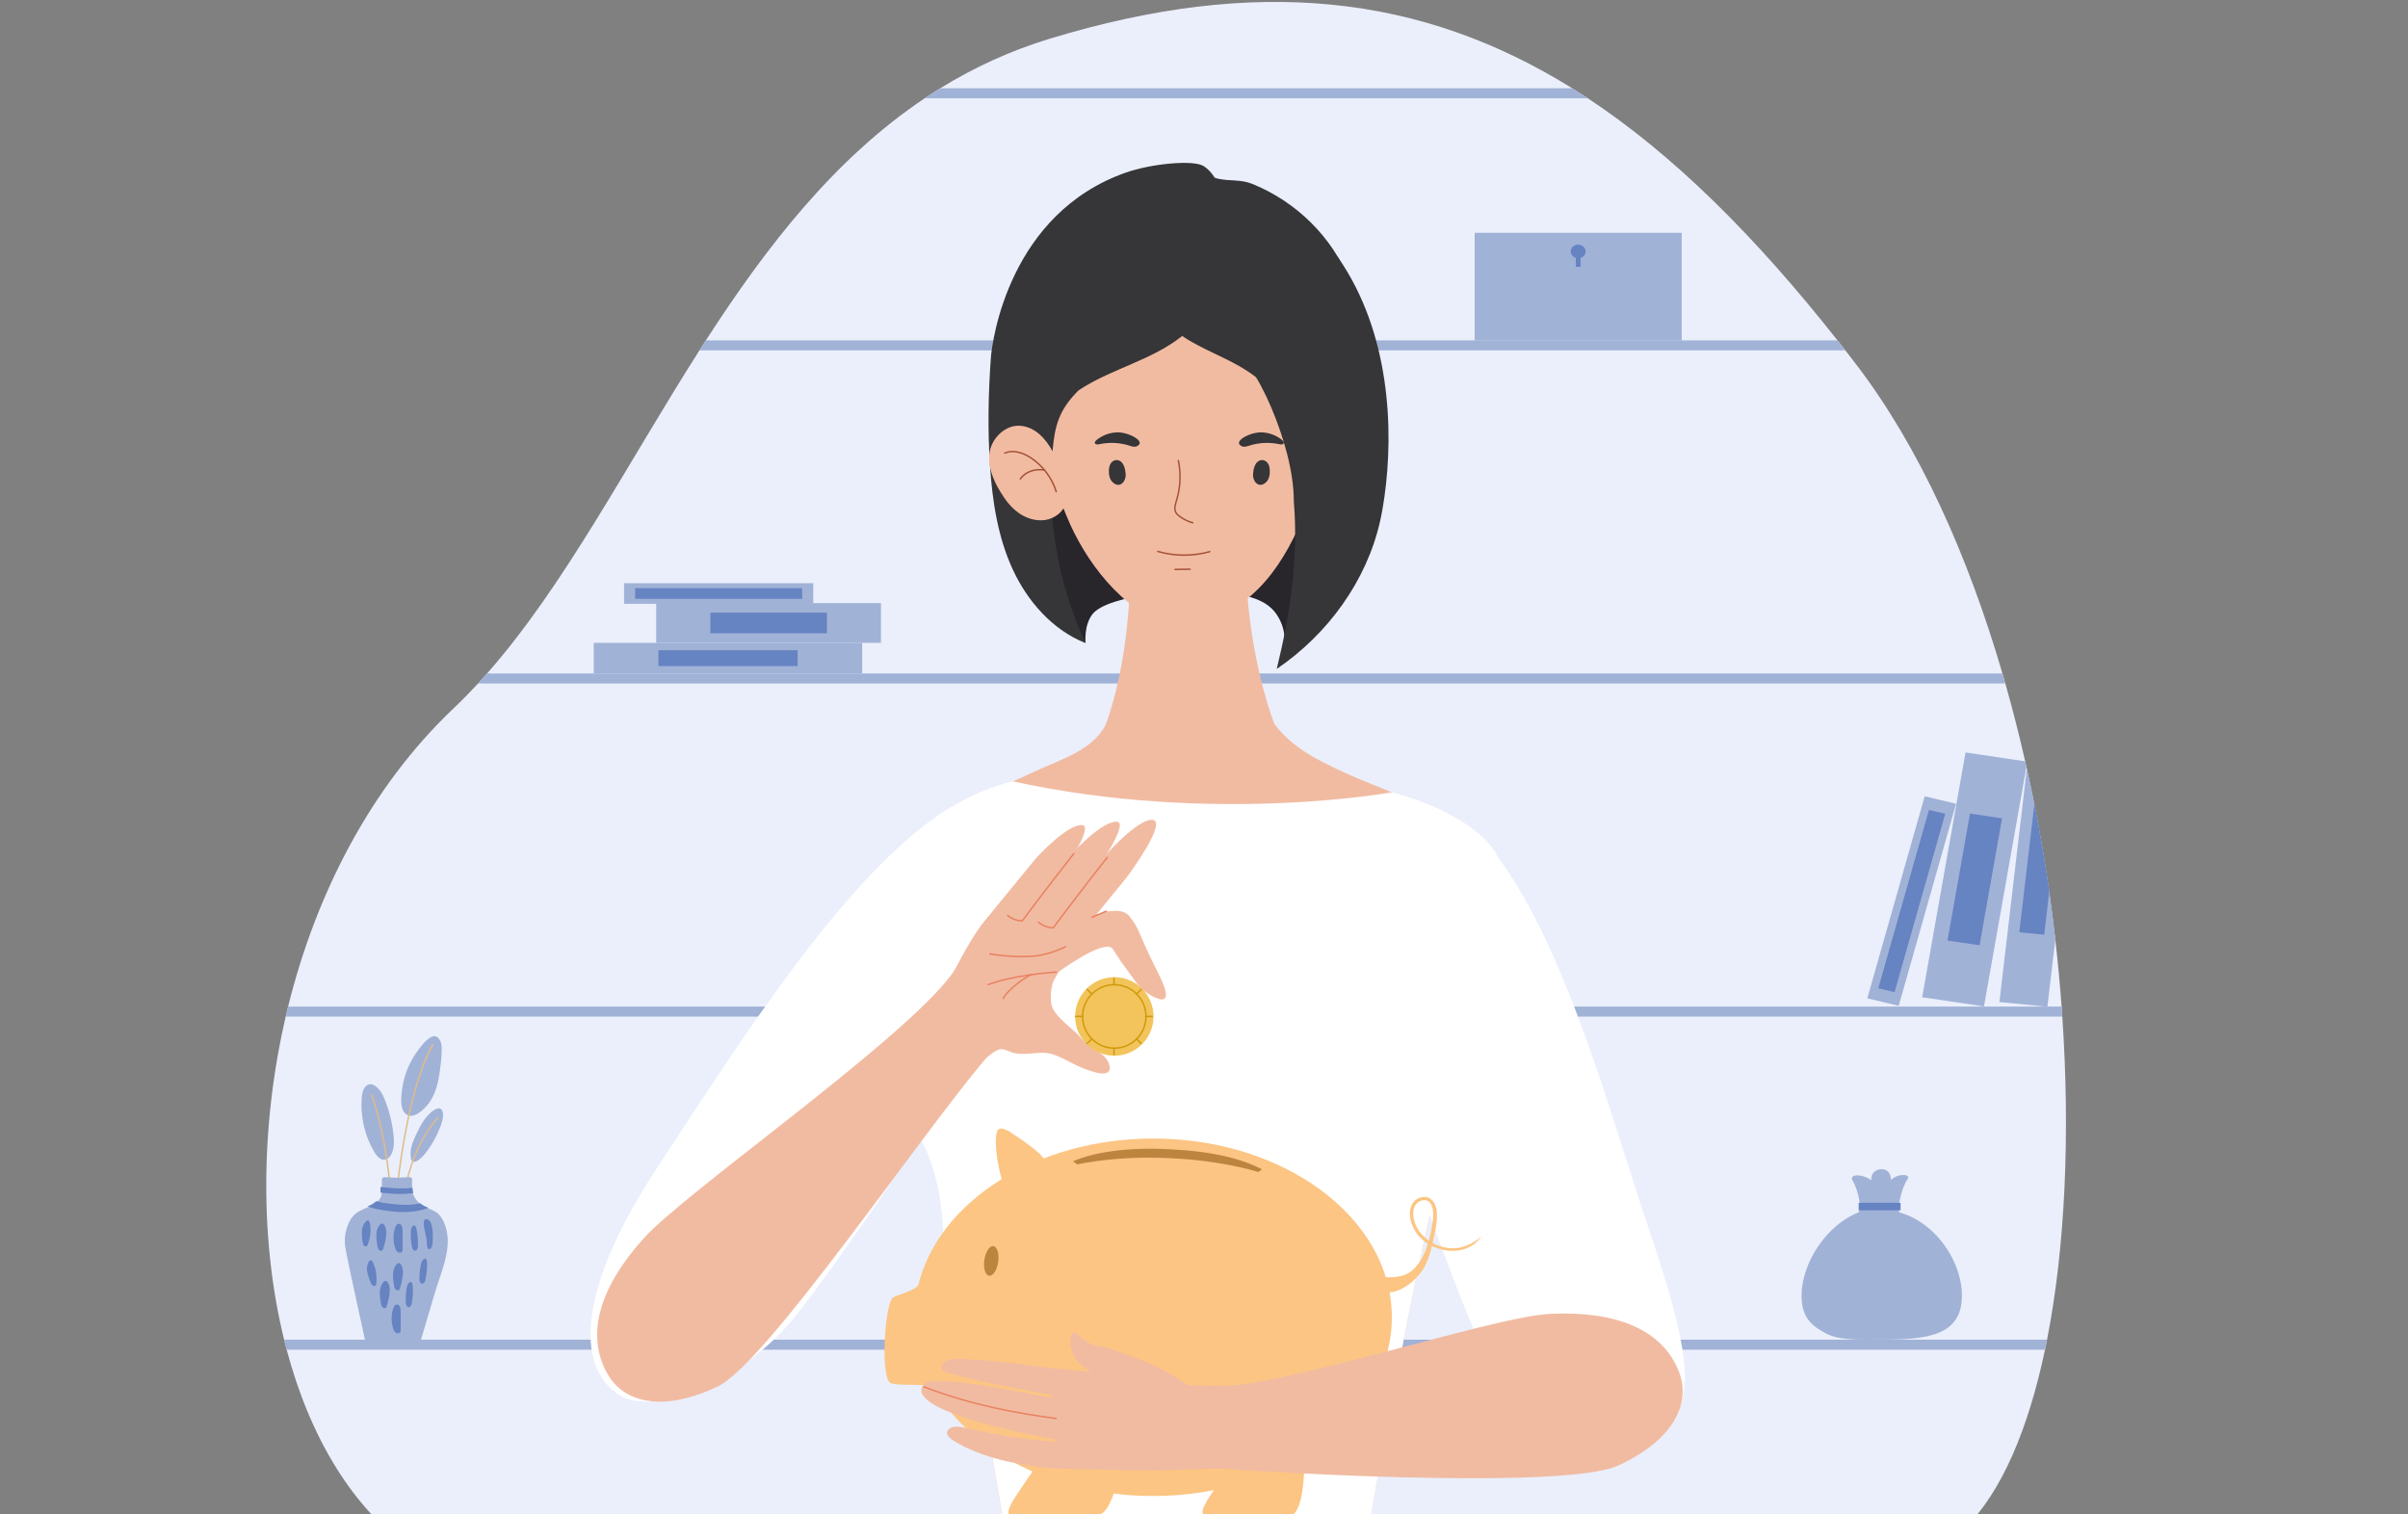 <svg width="353" height="222" viewBox="0 0 353 222" fill="none" xmlns="http://www.w3.org/2000/svg">
<rect x="0" y="0" width="353" height="222" fill="#808080" stroke="none"/>
<g clip-path="url(#clip0_199_2773)">
<g clip-path="url(#clip1_199_2773)">
<path d="M300.087 196.408C299.99 196.901 299.891 197.39 299.788 197.875C297.345 209.477 293.452 218.668 288.139 223.946C252.409 228.863 60.612 227.341 60.612 227.341C51.688 221.265 45.424 210.657 42.023 197.875C41.893 197.389 41.768 196.901 41.648 196.408C38.128 182.102 38.116 165.251 41.883 149.04C41.996 148.55 42.114 148.061 42.235 147.573C46.303 131.109 54.298 115.408 66.509 103.833C67.727 102.678 68.916 101.468 70.081 100.205C70.525 99.723 70.964 99.235 71.401 98.738C82.778 85.828 91.874 68.097 102.534 51.37C102.845 50.88 103.159 50.392 103.474 49.903C112.318 36.2 122.297 23.29 135.549 14.412C136.298 13.91 137.058 13.42 137.828 12.945C142.727 9.922 148.065 7.443 153.941 5.658C184.107 -3.501 208.26 -0.879 230.485 12.945C231.25 13.421 232.012 13.91 232.773 14.412C245.298 22.685 257.248 34.55 269.369 49.903C269.752 50.389 270.135 50.877 270.519 51.37C271.038 52.035 271.556 52.706 272.075 53.385C281.347 65.495 288.489 81.419 293.548 98.738C293.691 99.226 293.832 99.715 293.972 100.205C295.037 103.953 296.006 107.764 296.877 111.612C296.938 111.878 296.998 112.145 297.057 112.412C297.074 112.486 297.09 112.559 297.107 112.634C297.492 114.371 297.858 116.116 298.206 117.865V117.867C299.049 122.125 299.777 126.412 300.39 130.696C300.723 133.018 301.022 135.341 301.286 137.657V137.659C301.667 140.982 301.978 144.292 302.22 147.574C302.256 148.064 302.291 148.552 302.324 149.041C303.499 166.399 302.738 182.935 300.086 196.409L300.087 196.408Z" fill="#EAEFFB"/>
<path d="M59.211 195.241C59.132 195.401 59.019 195.574 58.846 195.592C58.695 195.608 58.554 195.488 58.494 195.344C58.433 195.201 58.436 195.039 58.443 194.882C58.477 194.185 58.596 193.492 58.795 192.825C58.863 192.6 58.946 192.366 59.12 192.213C60.173 191.279 59.417 194.825 59.211 195.241Z" fill="#6683C2"/>
<path d="M54.431 195.1C54.448 195.202 54.465 195.31 54.435 195.397C54.38 195.555 54.187 195.56 54.049 195.456C53.91 195.351 53.813 195.175 53.722 195.005C53.447 194.489 53.167 193.963 53.014 193.396C52.835 192.729 52.874 191.546 53.573 192.396C54.087 193.021 54.3 194.329 54.431 195.1Z" fill="#6683C2"/>
<path d="M63.093 161.42C63.878 160.201 64.231 158.742 64.439 157.296C64.615 156.084 64.78 154.79 64.757 153.564C64.739 152.57 64.111 151.517 63.144 152.07C62.276 152.566 61.497 153.653 60.938 154.472C59.921 155.958 59.237 157.689 58.977 159.488C58.813 160.619 58.445 163.06 59.902 163.534C61.046 163.906 62.557 162.252 63.093 161.42Z" fill="#A1B2D7"/>
<path d="M56.188 160.696C56.971 162.492 57.479 164.414 57.687 166.369C57.788 167.319 57.809 168.327 57.389 169.179C57.195 169.574 56.874 169.943 56.449 170.016C55.783 170.13 55.234 169.498 54.88 168.908C53.446 166.509 52.792 163.627 53.046 160.824C53.086 160.378 53.155 159.918 53.396 159.545C54.348 158.075 55.765 159.726 56.189 160.696H56.188Z" fill="#A1B2D7"/>
<path d="M64.729 164.707C64.213 166.2 63.467 167.609 62.526 168.866C62.136 169.388 61.699 169.894 61.135 170.207C60.902 170.336 60.58 170.416 60.397 170.219C60.322 170.139 60.288 170.028 60.263 169.92C59.981 168.706 60.472 167.456 60.999 166.332C61.582 165.084 62.268 163.771 63.372 162.927C64.986 161.694 65.202 163.337 64.73 164.707H64.729Z" fill="#A1B2D7"/>
<path d="M57.572 183.659L57.357 183.652C57.36 183.598 57.565 178.244 58.407 171.829C59.185 165.902 60.68 157.831 63.388 153.035L63.574 153.141C60.884 157.907 59.395 165.948 58.62 171.855C57.78 178.261 57.574 183.606 57.572 183.66V183.659Z" fill="#E0BA89"/>
<path d="M57.234 183.155L57.021 183.123C57.882 177.453 56.639 166.863 54.36 160.46L54.563 160.388C56.851 166.818 58.099 177.457 57.234 183.155Z" fill="#E0BA89"/>
<path d="M58.855 182.155C58.542 179.557 58.805 176.159 59.557 173.066C60.203 170.41 61.526 166.64 64.157 163.764L64.315 163.909C59.525 169.143 58.554 177.862 59.067 182.129L58.854 182.155H58.855Z" fill="#E0BA89"/>
<path d="M52.615 177.6C54.217 176.736 55.983 176.55 55.983 174.591V172.9C55.983 172.72 56.168 172.577 56.387 172.586L58.2 172.664L60.012 172.586C60.232 172.577 60.416 172.72 60.416 172.9V174.167C60.416 175.034 60.839 175.88 61.582 176.498C62.346 177.133 63.487 177.29 64.2 177.922C64.596 178.273 64.852 178.713 65.055 179.16C66.573 182.499 64.763 186.135 63.787 189.423C63.106 191.72 62.424 194.016 61.743 196.312C61.734 196.344 61.724 196.377 61.714 196.409H53.498C53.026 194.24 52.555 192.071 52.084 189.902C51.729 188.272 50.59 183.177 50.548 182.227C50.506 181.277 50.678 180.32 51.066 179.423C51.371 178.721 51.833 178.028 52.591 177.615C52.6 177.61 52.608 177.605 52.616 177.601L52.615 177.6Z" fill="#A1B2D7"/>
<path d="M55.182 176.088C55.573 176.204 55.925 176.311 56.145 176.342C57.451 176.522 58.779 176.698 60.099 176.627C60.61 176.6 61.124 176.53 61.607 176.414C61.64 176.442 61.674 176.47 61.709 176.497C62.026 176.746 62.403 176.92 62.791 177.079C61.843 177.465 60.708 177.661 59.576 177.696C58.099 177.742 56.618 177.534 55.19 177.251C54.947 177.203 54.39 177.062 53.884 176.87C54.392 176.651 54.848 176.416 55.185 176.088H55.182Z" fill="#6683C2"/>
<path d="M58.783 175.044C57.775 175.052 56.761 174.969 55.763 174.839C55.77 174.76 55.775 174.678 55.775 174.592V174.007C56.937 174.145 58.114 174.263 59.277 174.234C59.682 174.224 60.088 174.193 60.477 174.14V174.167C60.477 174.421 60.517 174.672 60.591 174.917C60.009 174.998 59.397 175.04 58.783 175.044H58.783Z" fill="#6683C2"/>
<path d="M63.431 182.026C63.417 182.412 63.379 182.847 63.085 183.088C63.034 183.13 62.971 183.165 62.905 183.16C62.804 183.152 62.734 183.054 62.692 182.958C62.545 182.629 62.561 182.252 62.555 181.89C62.542 181.258 61.686 178.824 62.414 178.746C63.605 178.62 63.454 181.422 63.432 182.026L63.431 182.026Z" fill="#6683C2"/>
<path d="M59.018 181.241C59.019 181.859 59.02 182.477 59.02 183.094C59.02 183.225 59.019 183.362 58.953 183.474C58.825 183.691 58.499 183.704 58.296 183.56C58.092 183.415 57.986 183.167 57.909 182.925C57.625 182.028 57.612 181.044 57.873 180.141C58.004 179.688 58.319 179.165 58.768 179.547C59.099 179.829 59.017 180.849 59.018 181.241H59.018Z" fill="#6683C2"/>
<path d="M58.741 193.07C58.742 193.688 58.742 194.306 58.743 194.923C58.743 195.054 58.742 195.191 58.676 195.303C58.548 195.521 58.222 195.533 58.018 195.389C57.815 195.244 57.708 194.996 57.632 194.754C57.348 193.858 57.335 192.873 57.596 191.97C57.727 191.517 58.041 190.994 58.491 191.376C58.822 191.658 58.74 192.679 58.74 193.07H58.741Z" fill="#6683C2"/>
<path d="M61.239 182.897C61.199 183.077 61.129 183.28 60.96 183.343C60.812 183.398 60.642 183.314 60.546 183.186C60.45 183.058 60.412 182.895 60.381 182.736C60.244 182.029 60.192 181.304 60.228 180.583C60.24 180.341 60.266 180.086 60.402 179.886C61.228 178.678 61.343 182.427 61.239 182.897Z" fill="#6683C2"/>
<path d="M60.322 191.236C60.259 191.408 60.163 191.6 59.987 191.638C59.833 191.672 59.676 191.565 59.598 191.425C59.52 191.284 59.504 191.118 59.495 190.956C59.453 190.236 59.498 189.51 59.629 188.802C59.673 188.563 59.733 188.314 59.894 188.135C60.872 187.054 60.488 190.784 60.322 191.235V191.236Z" fill="#6683C2"/>
<path d="M62.305 187.815C62.234 187.985 62.13 188.172 61.952 188.202C61.797 188.228 61.644 188.114 61.572 187.971C61.5 187.827 61.492 187.659 61.489 187.497C61.479 186.777 61.554 186.054 61.716 185.352C61.77 185.115 61.841 184.869 62.01 184.698C63.034 183.663 62.489 187.371 62.304 187.815L62.305 187.815Z" fill="#6683C2"/>
<path d="M56.214 182.999C56.183 183.11 56.148 183.228 56.063 183.303C55.905 183.443 55.644 183.367 55.511 183.201C55.378 183.036 55.342 182.814 55.309 182.603C55.209 181.959 55.11 181.304 55.203 180.659C55.312 179.901 55.989 178.708 56.482 179.87C56.845 180.727 56.444 182.155 56.213 182.998L56.214 182.999Z" fill="#6683C2"/>
<path d="M56.725 191.408C56.695 191.52 56.66 191.637 56.575 191.712C56.417 191.852 56.155 191.776 56.023 191.611C55.891 191.445 55.853 191.223 55.821 191.012C55.721 190.369 55.622 189.713 55.715 189.068C55.824 188.31 56.501 187.117 56.993 188.28C57.357 189.137 56.956 190.564 56.725 191.407L56.725 191.408Z" fill="#6683C2"/>
<path d="M58.657 188.801C58.626 188.912 58.591 189.03 58.506 189.105C58.348 189.244 58.087 189.168 57.955 189.003C57.822 188.838 57.785 188.616 57.752 188.405C57.653 187.761 57.553 187.105 57.646 186.46C57.756 185.702 58.433 184.51 58.925 185.672C59.288 186.529 58.887 187.957 58.656 188.8L58.657 188.801Z" fill="#6683C2"/>
<path d="M54.243 179.43C54.408 180.456 54.285 181.529 53.895 182.489C53.868 182.555 53.838 182.623 53.785 182.67C53.661 182.781 53.457 182.729 53.347 182.605C53.237 182.481 53.199 182.308 53.17 182.143C53.06 181.511 53.028 180.865 53.074 180.224C53.117 179.628 54.037 178.144 54.243 179.43Z" fill="#6683C2"/>
<path d="M54.73 185.183C55.142 186.133 55.289 187.202 55.148 188.232C55.138 188.303 55.126 188.377 55.086 188.436C54.994 188.575 54.783 188.579 54.646 188.487C54.509 188.396 54.429 188.238 54.361 188.086C54.099 187.503 53.908 186.887 53.794 186.255C53.688 185.667 54.212 183.992 54.729 185.183L54.73 185.183Z" fill="#6683C2"/>
<path d="M287.605 189.974C287.605 195.906 282.342 196.398 275.851 196.398C272.667 196.398 269.741 196.583 267.625 195.466C265.426 194.307 264.098 192.996 264.098 189.974C264.098 185.213 267.693 179.65 272.386 177.772C272.943 177.549 272.572 174.768 271.555 173.031C271.082 172.221 272.711 171.956 274.35 173.022C274.172 171.913 275.146 171.41 275.821 171.41C276.497 171.41 277.144 171.764 277.228 172.984C278.205 171.976 280.184 172.128 279.665 172.84C278.656 174.222 278.049 177.635 278.496 177.761C282.299 178.839 285.398 182.123 286.798 185.8C287.32 187.168 287.606 188.591 287.606 189.975L287.605 189.974Z" fill="#A1B2D7"/>
<path d="M278.571 176.343H272.517C272.492 176.343 272.472 176.363 272.472 176.388V177.395C272.472 177.42 272.492 177.44 272.517 177.44H278.571C278.596 177.44 278.617 177.42 278.617 177.395V176.388C278.617 176.363 278.596 176.343 278.571 176.343Z" fill="#6683C2"/>
<path d="M270.522 51.371H102.538C102.849 50.881 103.163 50.392 103.478 49.904H269.372C269.755 50.39 270.138 50.879 270.522 51.371Z" fill="#A1B2D7"/>
<path d="M232.766 14.413H135.542C136.291 13.911 137.051 13.422 137.821 12.946H230.478C231.243 13.422 232.005 13.911 232.766 14.413Z" fill="#A1B2D7"/>
<path d="M293.962 100.205H70.071C70.515 99.723 70.955 99.235 71.391 98.738H293.539C293.682 99.227 293.823 99.715 293.962 100.205Z" fill="#A1B2D7"/>
<path d="M302.321 149.04H41.881C41.994 148.55 42.111 148.061 42.233 147.573H302.217C302.253 148.063 302.288 148.552 302.321 149.04Z" fill="#A1B2D7"/>
<path d="M300.077 196.408C299.98 196.901 299.881 197.39 299.779 197.875H42.014C41.885 197.389 41.76 196.901 41.639 196.408H300.077Z" fill="#A1B2D7"/>
<path d="M246.534 34.135H216.179V49.905H246.534V34.135Z" fill="#A1B2D7"/>
<path d="M232.448 36.865C232.448 36.314 231.958 35.866 231.354 35.866C230.75 35.866 230.261 36.314 230.261 36.865C230.261 37.305 230.572 37.678 231.004 37.811V39.123H231.705V37.811C232.136 37.678 232.448 37.305 232.448 36.865Z" fill="#6683C2"/>
<path d="M301.305 137.658V137.66L300.141 147.575L300.138 147.6L299.887 147.575L293.101 146.909L297.127 112.636C297.513 114.372 297.879 116.117 298.226 117.867V117.869C299.069 122.127 299.797 126.413 300.41 130.698C300.744 133.02 301.042 135.342 301.306 137.658L301.305 137.658Z" fill="#A1B2D7"/>
<path d="M300.413 130.696L299.667 137.039L296.019 136.681L298.229 117.867C299.071 122.125 299.8 126.412 300.413 130.696Z" fill="#6683C2"/>
<path d="M297.062 112.412L290.84 147.546L281.782 146.207L288.137 110.32L296.882 111.613C296.942 111.879 297.002 112.146 297.062 112.413V112.412Z" fill="#A1B2D7"/>
<path d="M290.195 138.584L285.498 137.889L288.793 119.281L293.49 119.976L290.195 138.584Z" fill="#6683C2"/>
<path d="M278.342 147.459L273.736 146.366L282.149 116.744L286.754 117.837L278.342 147.459Z" fill="#A1B2D7"/>
<path d="M277.736 145.456L275.348 144.889L282.773 118.746L285.16 119.312L277.736 145.456Z" fill="#6683C2"/>
<path d="M126.39 98.74V94.244H87.04V98.74H126.39Z" fill="#A1B2D7"/>
<path d="M116.925 97.657V95.326H96.522V97.657H116.925Z" fill="#6683C2"/>
<path d="M129.143 94.246V88.419H96.198V94.246H129.143Z" fill="#A1B2D7"/>
<path d="M121.22 92.843V89.821H104.138V92.843H121.22Z" fill="#6683C2"/>
<path d="M119.217 88.522V85.5H91.484V88.522H119.217Z" fill="#A1B2D7"/>
<path d="M117.589 87.796V86.228H93.112V87.796H117.589Z" fill="#6683C2"/>
<path d="M180.632 86.991C183.015 87.332 185.604 87.959 187.022 89.907C188.607 92.082 188.668 94.758 187.661 97.254C192.579 93.545 195.713 88.554 197.35 82.611C198.387 78.847 198.633 74.912 198.727 71.008C198.79 68.393 198.784 65.739 198.111 63.211C196.733 58.026 192.727 53.96 188.454 50.724C185.493 48.481 182.309 46.5 178.858 45.131C174.858 43.545 170.527 42.803 166.229 42.969C164.286 43.044 162.269 43.332 160.659 44.424C159.675 45.092 158.902 46.022 158.168 46.958C155.059 50.929 152.385 55.326 150.996 60.177C149.391 65.786 149.575 71.82 150.982 77.481C151.975 81.475 153.564 85.3 155.502 88.923C156.136 90.108 159.145 94.284 159.145 94.284C159.145 94.284 158.856 91.726 160.134 90.065C162.398 87.122 174.507 86.113 180.631 86.99L180.632 86.991Z" fill="#28252B"/>
<path d="M188.12 109.279C184.612 101.85 182.165 89.372 182.681 78.289C183.021 77.66 165.278 78.292 165.617 78.921C166.133 90.004 164.357 101.85 160.85 109.279C159.717 111.679 161.679 115.555 162.856 117.879C164.222 120.578 165.906 123.105 168.07 125.232C169.506 126.643 171.97 128.661 174.418 129.401V129.443C174.441 129.436 174.462 129.429 174.484 129.422C174.506 129.429 174.528 129.436 174.55 129.443V129.401C176.998 128.661 179.462 126.643 180.898 125.232C183.062 123.105 184.746 120.578 186.113 117.879C187.289 115.556 189.251 111.679 188.118 109.279H188.12Z" fill="#F1BBA2"/>
<g style="mix-blend-mode:multiply" opacity="0.28">
<path d="M181.631 88.698C181.745 88.619 172.158 87.08 165.642 86.046C165.572 87.851 165.446 89.648 165.265 91.414C168.392 92.932 175.87 95.467 181.631 88.698Z" fill="#F1BBA2"/>
</g>
<path d="M196.162 55.55C195.542 59.93 193.048 70.877 191.501 74.695C188.363 82.442 184.293 88.976 175.483 91.591C174.22 91.967 172.907 92.085 171.629 91.705C164.441 89.564 158.999 82.128 156.365 75.679C154.441 70.97 152.51 66.248 151.096 61.355C149.058 54.303 147.676 47.7 150.861 40.842C153.527 35.099 158.496 30.427 164.45 28.254C168.544 26.759 172.023 27.746 176.132 27.713C178.223 27.696 179.673 27.351 181.823 27.95C185.929 29.092 189.762 31.39 192.374 34.806C197.039 40.907 197.239 47.949 196.162 55.55Z" fill="#F1BBA2"/>
<path d="M197.855 41.206C195.344 34.76 189.984 29.546 183.576 26.959C181.821 26.25 180.191 26.594 178.522 26.19C178.365 26.152 178.214 26.105 178.066 26.054C177.628 25.35 177.099 24.762 176.455 24.355C174.95 23.401 168.802 23.98 165.021 25.31C147.999 31.3 145.447 49.806 145.254 52.48C144.877 57.718 144.782 62.982 145.125 68.223C145.466 73.426 146.262 78.681 148.434 83.42C150.607 88.158 154.298 92.366 159.139 94.285C155.034 85.426 153.354 75.454 154.331 65.737C154.482 64.225 154.701 62.703 155.269 61.295C155.904 59.716 156.929 58.384 158.147 57.201C159.438 56.355 160.823 55.627 162.209 54.986C163.342 54.463 164.497 53.973 165.647 53.474C168.348 52.304 171.02 51.083 173.307 49.258C173.558 49.434 173.814 49.6 174.072 49.757C175.952 50.905 177.99 51.778 179.958 52.766C181.103 53.341 182.226 53.954 183.28 54.682C185.536 56.241 187.438 58.31 188.801 60.691C189.408 61.751 189.948 62.915 190.941 63.624C192.867 64.998 195.418 62.867 196.394 61.21C199.903 55.251 200.364 47.653 197.854 41.207L197.855 41.206Z" fill="#363537"/>
<path d="M183.692 69.422C183.582 70.73 184.708 71.763 185.742 70.541C186.187 70.015 186.224 69.007 186.061 68.36C185.886 67.658 185.166 67.19 184.488 67.6C183.937 67.934 183.743 68.821 183.692 69.422Z" fill="#363537"/>
<path d="M173.593 81.5C172.279 81.5 170.966 81.315 169.69 80.947C169.633 80.93 169.601 80.871 169.616 80.813C169.632 80.756 169.692 80.723 169.749 80.74C172.223 81.455 174.841 81.466 177.321 80.772C177.378 80.756 177.437 80.789 177.454 80.846C177.469 80.903 177.437 80.963 177.379 80.979C176.14 81.326 174.866 81.499 173.592 81.499L173.593 81.5Z" fill="#A45236"/>
<path d="M172.248 83.591C172.189 83.591 172.141 83.544 172.141 83.485C172.14 83.426 172.187 83.377 172.246 83.376L174.469 83.346C174.53 83.346 174.577 83.392 174.578 83.452C174.579 83.511 174.532 83.56 174.472 83.561L172.249 83.591H172.248Z" fill="#A45236"/>
<path d="M174.853 76.756C174.844 76.756 174.834 76.754 174.824 76.752C174.095 76.552 173.393 76.2 172.796 75.735C172.612 75.592 172.407 75.414 172.279 75.179C171.979 74.628 172.177 73.976 172.352 73.401L172.371 73.341C172.939 71.463 173.032 69.454 172.64 67.532C172.628 67.474 172.666 67.418 172.724 67.405C172.782 67.394 172.838 67.431 172.85 67.489C173.25 69.446 173.155 71.492 172.576 73.403L172.557 73.464C172.386 74.025 172.21 74.605 172.468 75.076C172.577 75.277 172.762 75.436 172.928 75.565C173.503 76.014 174.179 76.352 174.882 76.545C174.939 76.561 174.972 76.619 174.957 76.676C174.944 76.724 174.9 76.755 174.853 76.755V76.756Z" fill="#A45236"/>
<path d="M188.216 64.894C188.187 64.548 187.265 64.032 187.085 63.939C186.459 63.617 185.765 63.428 185.063 63.392C184.267 63.351 183.448 63.566 182.732 63.904C182.248 64.133 180.997 64.865 182.008 65.408C182.353 65.594 182.774 65.452 183.147 65.332C184.545 64.886 186.059 64.811 187.495 65.115C187.654 65.149 187.821 65.187 187.976 65.138C188.158 65.08 188.225 64.995 188.216 64.894V64.894Z" fill="#363537"/>
<path d="M165.012 69.421C165.122 70.729 163.996 71.762 162.962 70.54C162.516 70.014 162.48 69.006 162.642 68.359C162.818 67.657 163.538 67.189 164.215 67.6C164.766 67.933 164.961 68.82 165.012 69.421Z" fill="#363537"/>
<path d="M160.484 64.895C160.513 64.549 161.435 64.033 161.616 63.94C162.241 63.618 162.935 63.429 163.638 63.393C164.433 63.352 165.252 63.567 165.968 63.905C166.452 64.134 167.703 64.866 166.693 65.409C166.347 65.595 165.926 65.453 165.553 65.333C164.155 64.887 162.641 64.811 161.205 65.116C161.047 65.15 160.879 65.188 160.724 65.139C160.542 65.081 160.476 64.995 160.484 64.894V64.895Z" fill="#363537"/>
<path d="M194.002 61.326C195.977 60.377 198.492 61.492 199.555 63.271C200.619 65.051 200.547 67.254 200.163 69.291C199.912 70.625 199.529 71.963 198.762 73.121C197.995 74.279 196.797 75.245 195.384 75.53C193.971 75.814 192.362 75.3 191.663 74.138C191.411 73.721 191.284 73.247 191.18 72.774C190.486 69.609 190.172 63.168 194.003 61.326H194.002Z" fill="#F1BBA2"/>
<path d="M192.442 72.23C192.422 72.23 192.404 72.213 192.402 72.192C192.284 70.083 192.936 67.901 194.191 66.206C195.171 64.881 196.402 64.159 197.564 64.225C197.587 64.226 197.603 64.245 197.602 64.267C197.601 64.289 197.582 64.306 197.56 64.305C195.944 64.213 194.711 65.637 194.255 66.254C193.011 67.935 192.365 70.098 192.482 72.187C192.484 72.21 192.467 72.228 192.445 72.23C192.444 72.23 192.443 72.23 192.442 72.23Z" fill="#A45236"/>
<path d="M192.966 68.667C192.952 68.667 192.939 68.66 192.931 68.647C192.92 68.628 192.927 68.603 192.946 68.593C194.229 67.855 195.731 67.85 196.774 68.581C196.791 68.594 196.796 68.619 196.784 68.637C196.771 68.655 196.746 68.659 196.728 68.647C195.711 67.933 194.243 67.94 192.986 68.662C192.98 68.666 192.973 68.667 192.966 68.667Z" fill="#A45236"/>
<path d="M149.627 62.428C147.446 62.224 145.474 64.143 145.093 66.182C144.712 68.221 145.543 70.262 146.608 72.039C147.306 73.202 148.129 74.325 149.25 75.144C150.371 75.963 151.828 76.453 153.253 76.229C154.677 76.005 156.007 74.964 156.261 73.63C156.351 73.151 156.307 72.663 156.241 72.184C155.795 68.975 153.858 62.825 149.627 62.428Z" fill="#F1BBA2"/>
<path d="M154.835 72.187C154.789 72.187 154.747 72.158 154.732 72.112C154.123 70.126 152.778 68.335 151.041 67.199C150.41 66.786 148.783 65.892 147.33 66.526C147.276 66.55 147.213 66.525 147.19 66.471C147.166 66.416 147.191 66.353 147.245 66.33C148.335 65.853 149.762 66.106 151.159 67.02C152.937 68.183 154.314 70.016 154.938 72.049C154.955 72.105 154.924 72.165 154.868 72.182C154.857 72.186 154.846 72.187 154.836 72.187H154.835Z" fill="#A45236"/>
<path d="M149.575 70.326C149.554 70.326 149.533 70.32 149.514 70.307C149.465 70.273 149.453 70.206 149.487 70.157C150.226 69.088 151.663 68.559 153.147 68.809C153.206 68.82 153.245 68.875 153.235 68.933C153.225 68.992 153.17 69.031 153.111 69.021C151.708 68.785 150.354 69.278 149.663 70.28C149.642 70.31 149.608 70.326 149.575 70.326Z" fill="#A45236"/>
<path d="M189.67 73.579C190.357 81.795 189.121 90.067 187.162 98.075C194.602 93.01 200.303 85.247 202.302 76.461C202.573 75.274 202.776 74.074 202.946 72.869C204.34 63.014 203.793 48.77 196.194 37.802C195.436 36.707 189.477 37.768 188.453 36.917C187.313 35.968 194.74 38.947 193.261 39.044C191.782 39.139 190.359 39.636 188.993 40.213C186.893 41.099 184.877 42.185 182.981 43.451C182.323 43.891 181.653 44.381 181.301 45.092C180.893 45.918 180.985 46.893 181.087 47.809C181.373 50.383 181.615 51.42 183.055 53.574C184.365 55.533 185.47 57.627 186.383 59.8C188.134 63.97 189.669 69.013 189.669 73.581L189.67 73.579Z" fill="#363537"/>
<path d="M218.249 125.593C213.165 118.677 204.238 116.596 196.851 113.157C192.936 111.335 189.467 109.603 186.804 106.14C186.1 105.223 163.362 103.737 162.1 106.234C160.198 109.996 155.494 111.335 151.579 113.157C144.192 116.596 136.329 119.362 131.244 126.278C128.568 129.919 126.358 133.967 127.069 138.432C127.632 141.962 129.275 145.208 130.712 148.48C135.996 160.515 143.661 202.482 147.293 224.401C160.504 231.9 191.943 227.737 200.524 224.884C204.288 202.508 212.554 160.239 217.718 148.48C219.155 145.208 220.798 141.961 221.361 138.431C222.072 133.966 220.925 129.233 218.248 125.592L218.249 125.593Z" fill="#F1BBA2"/>
<path d="M204.037 116.16C204.037 116.16 177.661 120.963 148.409 114.537C134.865 118.121 125.56 129.272 119.279 143.06C110.001 163.426 136.777 149.376 138.289 180.754C138.34 181.805 139.772 183.277 139.721 183.157C140.463 184.916 140.558 187.319 140.929 189.199C141.786 193.531 142.609 197.871 143.41 202.214C144.773 209.598 146.071 216.994 147.299 224.402C160.51 231.9 191.948 227.737 200.529 224.885C204.294 202.508 212.559 160.239 217.724 148.48C219.16 145.208 221.097 127.792 219.204 124.941C215.09 118.746 204.038 116.159 204.038 116.159L204.037 116.16Z" fill="white"/>
<path d="M219.57 125.621C229.828 139.575 236.012 163.363 241.962 180.924C247.988 198.71 247.608 203.209 245.887 207.438C243.326 213.728 221.439 207.026 216.927 196.921C212.414 186.814 205.763 167.529 202.975 158.832C200.187 150.134 204.244 128.098 219.57 125.62V125.621Z" fill="white"/>
<path d="M163.831 216.488C163.831 216.488 163.563 218.494 162.799 220.155C162.259 221.328 161.472 222.329 160.355 222.329C156.397 222.329 150.286 222.644 148.485 222.329C147.763 222.203 147.68 221.722 148.042 220.888C148.475 219.893 149.542 218.394 150.913 216.39C151.264 215.877 151.635 215.331 152.02 214.752L160.631 216.018L163.831 216.488H163.831Z" fill="#FCC583"/>
<path d="M191.191 215.541C191.091 218.182 190.641 222.329 188.803 222.329C184.844 222.329 178.734 222.644 176.932 222.329C176.211 222.203 176.128 221.722 176.489 220.888C176.569 220.706 176.669 220.508 176.788 220.293C177.489 219.027 178.852 217.18 180.468 214.751L188.204 213.781L191.209 213.403C191.209 213.403 191.238 214.308 191.192 215.54L191.191 215.541Z" fill="#FCC583"/>
<path d="M204.038 193.126C204.038 207.597 188.372 219.329 169.048 219.329C160.276 219.329 152.258 216.912 146.118 212.919C142.185 210.362 139.021 207.158 136.924 203.528C136.435 202.684 131.183 203.314 130.443 202.702C129.103 201.597 129.697 191.653 130.801 190.338C131.182 189.882 134.422 189.21 134.659 188.265C137.702 176.117 151.942 166.923 169.048 166.923C180.365 166.923 190.427 170.946 196.823 177.187C201.348 181.604 204.038 187.13 204.038 193.126Z" fill="#FCC583"/>
<path d="M151.987 176.394C150.897 176.98 149.837 177.077 148.922 176.85C148.845 176.767 148.772 176.682 148.704 176.593C148.691 176.575 148.673 176.56 148.658 176.543C146.477 174.16 145.573 167.45 146.166 165.868C146.234 165.688 146.343 165.573 146.488 165.514C146.791 165.389 147.249 165.509 147.8 165.793C149.84 167.08 152.042 168.673 152.73 169.504C153.969 171.002 155.455 174.526 151.987 176.393V176.394Z" fill="#FCC583"/>
<path d="M202.507 187.157C203.898 187.418 205.842 187.215 206.847 186.402C208.643 184.95 209.352 182.622 209.817 180.406C210.012 179.281 210.485 177.029 209.483 176.192C208.837 175.662 207.85 176.076 207.461 176.742C207.078 177.397 207.109 178.194 207.296 178.918C208.113 181.981 211.851 183.77 214.785 182.687C217.111 181.823 217.652 180.54 217.147 181.286C214.878 184.639 209.355 183.724 207.396 180.377C206.68 179.158 206.271 177.355 207.274 176.175C207.884 175.479 209.022 175.184 209.782 175.818C211.014 176.857 210.657 179.102 210.393 180.449C209.99 182.27 209.578 184.751 208.479 186.287C207.149 188.19 204.792 189.948 202.407 189.394C201.047 189.104 200.74 186.826 202.506 187.158L202.507 187.157Z" fill="#FCC583"/>
<path d="M184.483 171.828C180.797 170.742 176.255 170.001 171.323 169.788C166.326 169.571 161.682 169.931 157.89 170.715C157.722 170.526 157.532 170.431 157.29 170.268C160.474 168.853 165.515 168.183 171.379 168.484C177.998 168.824 181.907 169.863 184.998 171.429C184.847 171.538 184.684 171.663 184.483 171.828H184.483Z" fill="#BD8440"/>
<path d="M146.331 185.016C146.504 183.818 146.189 182.782 145.629 182.7C145.068 182.619 144.473 183.524 144.3 184.722C144.128 185.92 144.442 186.956 145.002 187.038C145.563 187.119 146.158 186.214 146.331 185.016Z" fill="#BD8440"/>
<path d="M134.293 121.998C120.854 132.911 106.399 155.89 96.22 171.381C85.911 187.07 83.659 199.406 90.437 204.297C95.939 208.269 109.509 201.822 116.418 193.183C123.33 184.542 134.621 167.561 139.509 159.849C144.397 152.136 148.501 128.267 134.293 121.999V121.998Z" fill="white"/>
<path d="M149.132 152.171C149.09 152.207 149.047 152.245 149.003 152.284C148.972 152.312 148.94 152.341 148.908 152.37C148.205 153.016 145.642 153.87 144.421 155.306C134.742 166.685 112.325 199.879 105.223 203.266C97.124 207.128 91.458 205.618 89.08 201.472C85.697 195.571 88.062 188.52 94.401 181.507C100.372 174.9 130.132 154.146 138.69 143.889C139.215 143.26 139.66 142.67 140.014 142.126C140.014 142.126 140.016 142.125 140.017 142.124C142.563 138.217 149.741 143.801 150.421 148.54C150.616 149.902 150.275 151.194 149.132 152.171Z" fill="#F1BBA2"/>
<path d="M143.093 140.481C141.823 139.464 142.238 137.808 143.9 135.632C145.563 133.457 150.291 127.766 151.442 126.35C152.592 124.934 156.65 120.795 158.655 120.969C160.516 121.132 155.369 128.504 154.883 129.154C154.397 129.803 148.468 137 147.278 138.515C146.089 140.03 144.558 141.655 143.093 140.481L143.093 140.481Z" fill="#F1BBA2"/>
<path d="M148.193 139.991C146.924 138.974 147.338 137.317 149.001 135.142C150.663 132.966 155.392 127.275 156.542 125.859C157.692 124.443 161.729 120.304 163.755 120.479C165.617 120.639 160.469 128.014 159.983 128.663C159.496 129.313 153.567 136.51 152.378 138.025C151.189 139.539 149.658 141.164 148.193 139.99V139.991Z" fill="#F1BBA2"/>
<path d="M165.355 142.39C166.158 143.457 167.068 144.857 167.728 145.298C168.388 145.74 173.011 149.006 169.788 142.664C166.565 136.322 167.363 136.708 165.632 134.402C163.9 132.096 158.307 134.845 153.368 137.135C148.255 139.506 147.597 141.901 148.266 143.032C148.936 144.164 150.935 145.633 154.114 143.257C157.272 140.896 162.23 137.732 163.133 139.153C164.035 140.575 164.667 141.478 165.355 142.39Z" fill="#F1BBA2"/>
<path d="M153.537 139.746C152.267 138.728 152.682 137.072 154.345 134.896C156.007 132.721 160.735 127.03 161.886 125.614C163.036 124.198 167.395 119.725 169.099 120.233C170.89 120.768 165.814 127.769 165.328 128.418C164.841 129.067 158.912 136.264 157.723 137.779C156.533 139.294 155.002 140.919 153.538 139.745L153.537 139.746Z" fill="#F1BBA2"/>
<path d="M158.354 152.059C159.424 153.421 161.163 154.084 161.987 155.002C162.811 155.919 163.477 157.981 160.609 157.224C157.741 156.466 156.869 155.511 154.53 154.637C152.924 154.038 151.556 154.559 149.655 154.501C147.246 154.428 147.304 152.931 145.103 154.637C142.488 156.663 160.505 134.718 158.398 137.16C156.481 139.38 153.496 143.519 154.114 147.182C154.426 149.033 157.445 150.9 158.355 152.059H158.354Z" fill="#F1BBA2"/>
<path d="M156.658 139.225C156.658 139.225 156.638 139.461 156.6 139.87C156.558 140.328 149.882 151.767 148.993 152.284C148.94 152.315 148.887 152.346 148.834 152.378C148.119 152.809 146.804 152.462 146.139 152.993C145.337 153.632 144.33 154.287 143.755 154.776C141.452 156.731 133.485 153.266 136.472 148.552C137.325 147.206 138.096 145.791 138.844 144.362C139.234 143.618 139.618 142.87 140.005 142.126C140.005 142.125 140.006 142.124 140.007 142.123C141.183 139.861 142.385 137.635 143.855 135.664C144.196 135.208 144.549 134.765 144.921 134.339C146.739 132.255 154.993 136.347 156.658 139.225Z" fill="#F1BBA2"/>
<path d="M149.861 135.112C149.838 135.112 149.816 135.104 149.797 135.09C149.75 135.054 149.74 134.988 149.775 134.94C149.811 134.89 153.498 129.929 157.328 125.09C157.365 125.043 157.432 125.035 157.479 125.072C157.525 125.109 157.533 125.177 157.496 125.223C153.668 130.06 149.984 135.019 149.947 135.069C149.926 135.097 149.893 135.112 149.861 135.112H149.861Z" fill="#E8825F"/>
<path d="M154.4 136.129C154.378 136.129 154.355 136.122 154.336 136.108C154.289 136.072 154.279 136.006 154.314 135.958C154.355 135.903 158.407 130.465 162.236 125.626C162.273 125.579 162.341 125.571 162.387 125.608C162.434 125.645 162.441 125.713 162.404 125.76C158.577 130.597 154.526 136.032 154.486 136.086C154.465 136.115 154.433 136.129 154.4 136.129Z" fill="#E8825F"/>
<path d="M246.185 201.27C243.816 194.893 236.889 192.208 227.452 192.609C218.016 193.01 184.28 204.923 173.121 203.633C167.163 202.945 167.919 214.184 174.609 214.925C181.298 215.665 229.106 218.623 237.247 214.852C245.389 211.08 247.85 205.752 246.185 201.27Z" fill="#F1BBA2"/>
<path d="M154.739 210.421C154.19 207.064 153.911 203.806 154.498 200.64C156.509 200.851 159.211 200.99 161.077 201.33C163.932 201.866 166.686 202.774 169.531 203.512C170.99 203.885 172.08 202.937 173.427 203.041C174.984 203.162 180.132 203.328 183.039 202.875C184.876 202.587 182.718 207.069 183.297 208.802C183.369 209.015 183.435 209.234 183.417 209.435C183.395 209.674 183.249 209.856 183.107 210.025C181.566 211.873 181.815 215.308 179.132 215.308C175.65 215.308 171.935 215.595 169.188 215.582C165.2 215.602 159.829 215.416 155.504 215.306C154.565 213.486 155.049 212.264 154.739 210.421Z" fill="#F1BBA2"/>
<path d="M141.016 199.239C140.409 199.208 139.777 199.18 139.201 199.324C138.625 199.47 138.101 199.826 138.021 200.331C137.991 200.511 138.024 200.711 138.167 200.87C138.336 201.058 138.617 201.148 138.875 201.226C144.989 202.995 150.037 203.685 156.222 204.924C158.447 205.335 157.176 201.949 156.125 201.231C155.223 200.626 154.228 200.614 153.157 200.46C149.343 199.91 145.386 199.468 141.015 199.239H141.016Z" fill="#F1BBA2"/>
<path d="M141.857 209.416C141.185 209.262 140.482 209.1 139.85 209.188C139.218 209.277 138.691 209.71 138.869 210.262C139.01 210.703 139.533 211.067 140.027 211.361C143.324 213.319 147.133 214.282 150.712 214.827C153.699 215.271 155.812 215.573 158.949 214.969C159.225 214.914 159.516 214.103 159.651 213.902C160.281 212.94 158.767 211.719 157.713 211.479C156.531 211.215 154.986 211.422 153.757 211.31C149.925 210.97 145.946 210.348 141.856 209.416L141.857 209.416Z" fill="#F1BBA2"/>
<path d="M155.138 204.897C155.314 205.494 140.88 201.915 136.419 202.515C135.945 202.579 135.492 202.811 135.245 203.222C134.496 204.465 135.255 207.376 154.854 211.07C156.251 211.366 157.641 211.626 159.021 211.852C157.525 209.519 156.231 207.196 155.139 204.897H155.138Z" fill="#F1BBA2"/>
<path d="M154.829 208.067C154.824 208.067 154.82 208.067 154.815 208.067C149.03 207.289 142.675 206.189 135.404 203.428C135.349 203.407 135.321 203.345 135.342 203.29C135.363 203.235 135.425 203.207 135.48 203.228C142.73 205.981 149.07 207.078 154.843 207.854C154.901 207.862 154.943 207.916 154.935 207.975C154.928 208.029 154.881 208.068 154.829 208.068V208.067Z" fill="#E8825F"/>
<path d="M165.062 198.569C163.714 198.095 162.407 197.562 161.022 197.369C159.789 197.197 158.619 196.248 157.669 195.436C157.502 195.294 157.238 195.382 157.145 195.613C156.742 196.619 156.895 197.809 157.429 198.746C158.04 199.822 159.063 200.611 160.118 201.301C161.175 201.993 162.298 202.624 163.263 203.528C163.895 204.119 164.455 204.823 165.155 205.378C165.948 206.003 166.735 206.112 167.644 206.301C168.793 206.54 169.948 206.648 171.093 206.717C172.232 206.812 175.555 206.915 175.882 205.524C176.217 204.09 174.144 203.14 173.139 202.439C170.382 200.557 167.751 199.516 165.061 198.57L165.062 198.569Z" fill="#F1BBA2"/>
<path d="M167.418 153.089C169.662 150.842 169.662 147.197 167.418 144.95C165.174 142.702 161.535 142.702 159.291 144.95C157.047 147.197 157.047 150.842 159.291 153.089C161.535 155.337 165.174 155.337 167.418 153.089Z" fill="#F2C45B"/>
<path d="M163.36 153.779C163.186 153.779 163.013 153.77 162.837 153.751C161.575 153.613 160.442 152.992 159.647 152.001C158.851 151.01 158.489 149.768 158.626 148.504C158.763 147.24 159.384 146.105 160.373 145.309C161.362 144.512 162.602 144.149 163.865 144.286C166.47 144.57 168.359 146.924 168.076 149.533C167.939 150.797 167.318 151.932 166.329 152.728C165.477 153.415 164.439 153.779 163.361 153.779H163.36ZM163.342 144.473C162.313 144.473 161.321 144.821 160.507 145.477C159.562 146.238 158.97 147.321 158.839 148.528C158.708 149.735 159.054 150.92 159.814 151.867C160.574 152.813 161.655 153.406 162.86 153.537C164.065 153.668 165.249 153.322 166.194 152.561C167.139 151.8 167.731 150.717 167.862 149.51C168.132 147.019 166.328 144.771 163.841 144.5C163.674 144.482 163.507 144.473 163.342 144.473Z" fill="#D1990A"/>
<path d="M163.303 144.473C163.244 144.473 163.196 144.425 163.196 144.365V143.4C163.196 143.341 163.244 143.293 163.303 143.293C163.362 143.293 163.41 143.341 163.41 143.4V144.365C163.41 144.425 163.362 144.473 163.303 144.473Z" fill="#D1990A"/>
<path d="M163.303 154.743C163.244 154.743 163.196 154.695 163.196 154.636V153.671C163.196 153.611 163.244 153.563 163.303 153.563C163.362 153.563 163.41 153.611 163.41 153.671V154.636C163.41 154.695 163.362 154.743 163.303 154.743Z" fill="#D1990A"/>
<path d="M168.901 149.126H167.937C167.878 149.126 167.83 149.078 167.83 149.019C167.83 148.959 167.878 148.911 167.937 148.911H168.901C168.96 148.911 169.008 148.959 169.008 149.019C169.008 149.078 168.96 149.126 168.901 149.126Z" fill="#D1990A"/>
<path d="M158.637 149.126H157.674C157.614 149.126 157.566 149.078 157.566 149.019C157.566 148.959 157.614 148.911 157.674 148.911H158.637C158.696 148.911 158.744 148.959 158.744 149.019C158.744 149.078 158.696 149.126 158.637 149.126Z" fill="#D1990A"/>
<path d="M166.61 145.836C166.583 145.836 166.555 145.825 166.535 145.804C166.492 145.762 166.492 145.694 166.535 145.652L167.216 144.97C167.258 144.928 167.326 144.928 167.367 144.97C167.409 145.012 167.409 145.08 167.367 145.122L166.686 145.804C166.665 145.825 166.637 145.836 166.61 145.836Z" fill="#D1990A"/>
<path d="M159.371 153.098C159.344 153.098 159.316 153.088 159.295 153.067C159.253 153.025 159.253 152.957 159.295 152.915L159.976 152.233C160.019 152.191 160.087 152.191 160.128 152.233C160.17 152.275 160.17 152.343 160.128 152.385L159.447 153.067C159.426 153.088 159.398 153.098 159.371 153.098Z" fill="#D1990A"/>
<path d="M167.291 153.098C167.264 153.098 167.236 153.088 167.216 153.067L166.535 152.385C166.492 152.342 166.492 152.274 166.535 152.233C166.577 152.191 166.645 152.191 166.686 152.233L167.367 152.915C167.409 152.957 167.409 153.025 167.367 153.067C167.347 153.088 167.319 153.098 167.291 153.098Z" fill="#D1990A"/>
<path d="M160.052 145.836C160.025 145.836 159.997 145.825 159.976 145.804L159.295 145.122C159.253 145.08 159.253 145.012 159.295 144.97C159.337 144.928 159.405 144.928 159.447 144.97L160.128 145.652C160.17 145.695 160.17 145.763 160.128 145.804C160.107 145.825 160.079 145.836 160.052 145.836Z" fill="#D1990A"/>
<path d="M149.784 135.111C148.878 135.111 147.978 134.619 147.62 134.26C147.578 134.217 147.579 134.149 147.62 134.108C147.662 134.066 147.73 134.066 147.772 134.108C148.094 134.431 148.948 134.897 149.785 134.897C149.802 134.897 149.82 134.897 149.838 134.897C149.9 134.897 149.947 134.943 149.948 135.001C149.95 135.061 149.903 135.11 149.844 135.111C149.824 135.111 149.804 135.111 149.784 135.111Z" fill="#E8825F"/>
<path d="M154.34 136.131C153.435 136.131 152.535 135.638 152.177 135.279C152.135 135.237 152.135 135.169 152.177 135.127C152.219 135.086 152.287 135.085 152.328 135.127C152.651 135.45 153.505 135.916 154.341 135.916C154.359 135.916 154.377 135.916 154.395 135.916C154.457 135.916 154.503 135.962 154.505 136.02C154.506 136.08 154.46 136.129 154.401 136.131C154.38 136.131 154.36 136.131 154.34 136.131Z" fill="#E8825F"/>
<path d="M160.089 134.586C160.047 134.586 160.007 134.561 159.99 134.52C159.967 134.466 159.992 134.403 160.047 134.379L162.145 133.478C162.199 133.455 162.262 133.48 162.285 133.535C162.309 133.589 162.283 133.652 162.229 133.676L160.131 134.576C160.117 134.582 160.103 134.585 160.089 134.585V134.586Z" fill="#E8825F"/>
<path d="M149.844 140.354C147.847 140.354 145.964 140.099 145.098 139.962C145.04 139.953 145 139.898 145.009 139.839C145.018 139.78 145.073 139.74 145.132 139.749C146.281 139.931 149.234 140.323 151.842 140.039C153.069 139.906 154.764 139.38 156.158 138.699C156.211 138.673 156.275 138.696 156.302 138.749C156.327 138.802 156.305 138.866 156.252 138.892C154.837 139.583 153.115 140.117 151.866 140.253C151.202 140.326 150.517 140.354 149.845 140.354H149.844Z" fill="#E8825F"/>
<path d="M144.847 144.475C144.804 144.475 144.763 144.449 144.747 144.406C144.725 144.351 144.752 144.289 144.807 144.268C148.243 142.929 154.084 142.42 154.873 142.42C154.933 142.42 154.981 142.468 154.981 142.527C154.981 142.587 154.933 142.635 154.873 142.635C154.09 142.635 148.294 143.14 144.885 144.468C144.872 144.473 144.86 144.475 144.847 144.475Z" fill="#E8825F"/>
<path d="M147.09 146.474C147.077 146.474 147.064 146.472 147.051 146.467C146.996 146.446 146.969 146.384 146.991 146.328C147.302 145.529 149.338 143.68 151.076 142.812C151.129 142.786 151.193 142.807 151.219 142.86C151.246 142.913 151.224 142.977 151.171 143.004C149.503 143.837 147.482 145.656 147.191 146.406C147.174 146.449 147.134 146.475 147.091 146.475L147.09 146.474Z" fill="#E8825F"/>
</g>
</g>
<defs>
<clipPath id="clip0_199_2773">
<rect width="353" height="222" fill="white"/>
</clipPath>
<clipPath id="clip1_199_2773">
<path d="M33 -10H320V202C320 213.046 311.046 222 300 222H33V-10Z" fill="white"/>
</clipPath>
</defs>
</svg>
